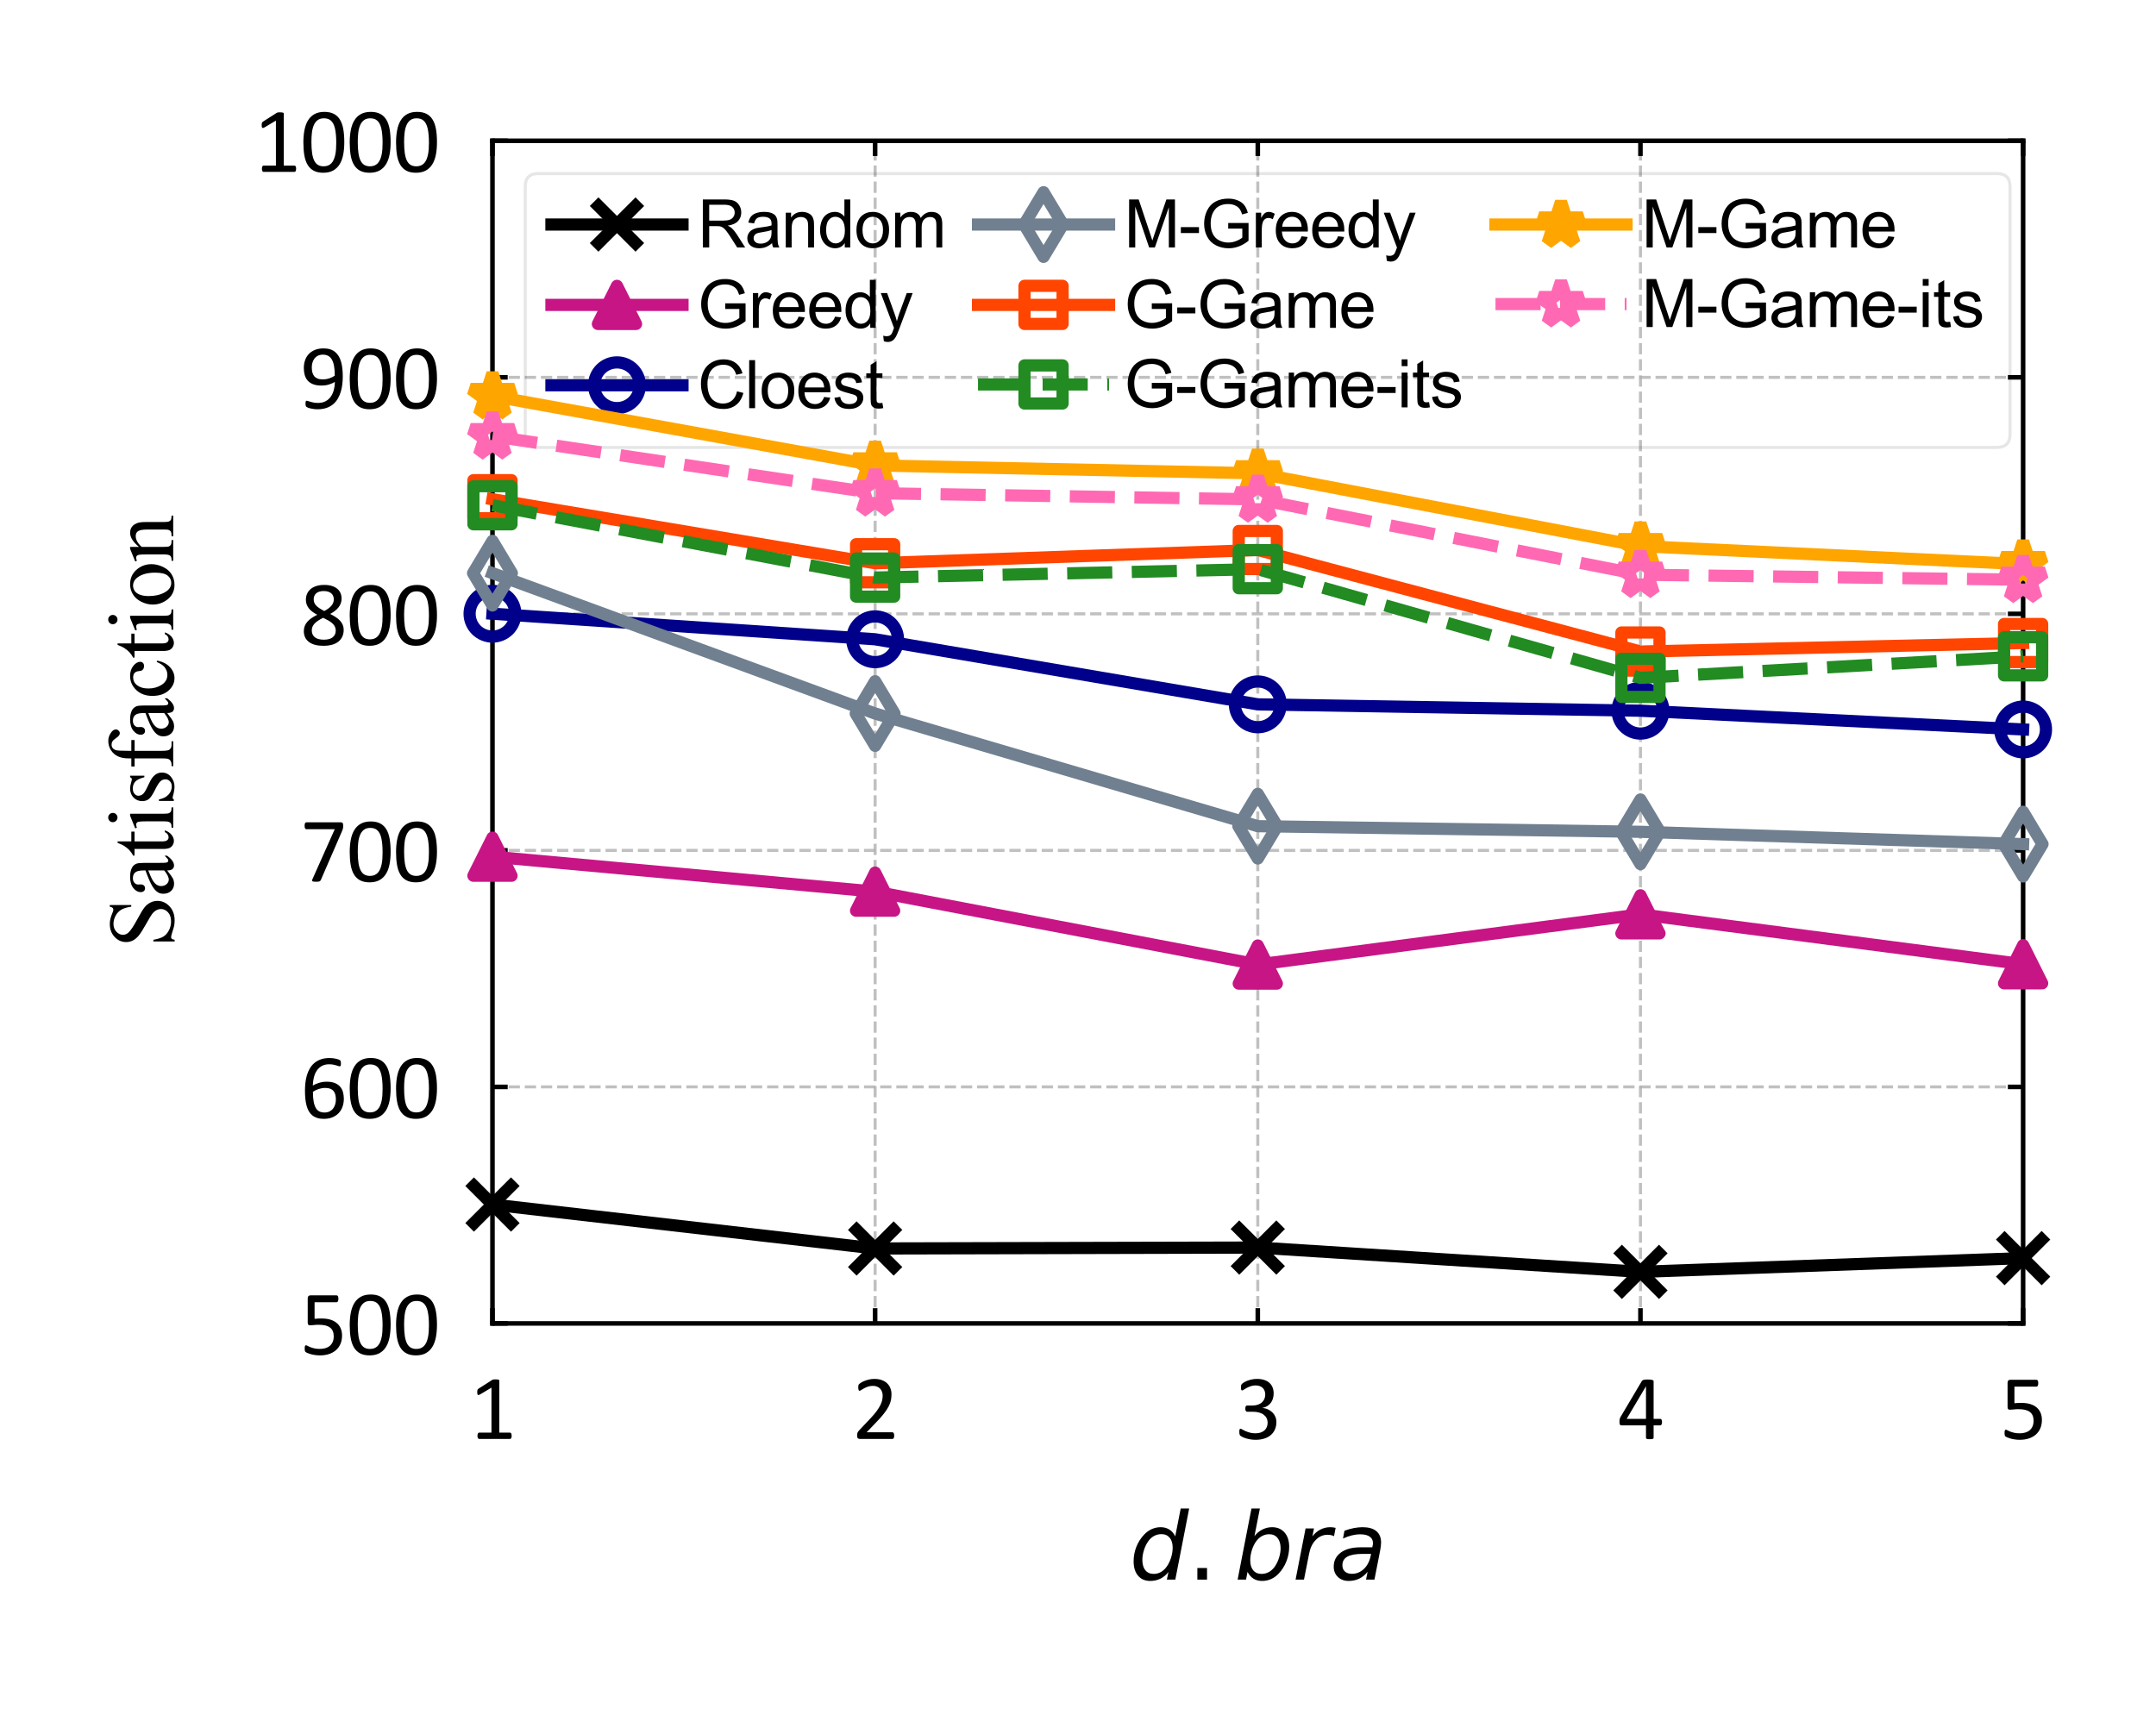 <?xml version="1.0" encoding="utf-8" standalone="no"?>
<!DOCTYPE svg PUBLIC "-//W3C//DTD SVG 1.1//EN"
  "http://www.w3.org/Graphics/SVG/1.1/DTD/svg11.dtd">
<svg xmlns:xlink="http://www.w3.org/1999/xlink" width="141.475pt" height="112.154pt" viewBox="0 0 141.475 112.154" xmlns="http://www.w3.org/2000/svg" version="1.1">
 <defs>
  <style type="text/css">*{stroke-linejoin: round; stroke-linecap: butt}</style>
 </defs>
 <g id="figure_1">
  <g id="patch_1">
   <path d="M 0 112.154 
L 141.475 112.154 
L 141.475 0 
L 0 0 
z
" style="fill: #ffffff"/>
  </g>
  <g id="axes_1">
   <g id="patch_2">
    <path d="M 32.315 86.856 
L 132.755 86.856 
L 132.755 9.24 
L 32.315 9.24 
z
" style="fill: #ffffff"/>
   </g>
   <g id="matplotlib.axis_1">
    <g id="xtick_1">
     <g id="line2d_1">
      <path d="M 32.315 86.856 
L 32.315 9.24 
" clip-path="url(#p56e1e5d324)" style="fill: none; stroke-dasharray: 0.74,0.32; stroke-dashoffset: 0; stroke: #b0b0b0; stroke-opacity: 0.8; stroke-width: 0.2"/>
     </g>
     <g id="line2d_2">
      <defs>
       <path id="m2027a199fb" d="M 0 0 
L 0 -1 
" style="stroke: #000000; stroke-width: 0.3"/>
      </defs>
      <g>
       <use xlink:href="#m2027a199fb" x="32.315" y="86.856" style="stroke: #000000; stroke-width: 0.3"/>
      </g>
     </g>
     <g id="line2d_3">
      <defs>
       <path id="m7427fb63ae" d="M 0 0 
L 0 1 
" style="stroke: #000000; stroke-width: 0.3"/>
      </defs>
      <g>
       <use xlink:href="#m7427fb63ae" x="32.315" y="9.24" style="stroke: #000000; stroke-width: 0.3"/>
      </g>
     </g>
     <g id="text_1">
      <!-- 1 -->
      <g transform="translate(30.794 94.437)scale(0.06 -0.06)">
       <defs>
        <path id="Calibri-31" d="M 2897 213 
Q 2897 153 2887 112 
Q 2878 72 2862 47 
Q 2847 22 2826 11 
Q 2806 0 2784 0 
L 672 0 
Q 650 0 631 11 
Q 613 22 595 47 
Q 578 72 568 112 
Q 559 153 559 213 
Q 559 269 568 309 
Q 578 350 592 376 
Q 606 403 626 417 
Q 647 431 672 431 
L 1516 431 
L 1516 3506 
L 734 3041 
Q 675 3009 639 3003 
Q 603 2997 581 3017 
Q 559 3038 551 3084 
Q 544 3131 544 3203 
Q 544 3256 548 3293 
Q 553 3331 562 3356 
Q 572 3381 589 3400 
Q 606 3419 634 3438 
L 1566 4034 
Q 1578 4044 1597 4050 
Q 1616 4056 1644 4062 
Q 1672 4069 1709 4070 
Q 1747 4072 1803 4072 
Q 1878 4072 1928 4065 
Q 1978 4059 2006 4048 
Q 2034 4038 2043 4020 
Q 2053 4003 2053 3984 
L 2053 431 
L 2784 431 
Q 2809 431 2831 417 
Q 2853 403 2867 376 
Q 2881 350 2889 309 
Q 2897 269 2897 213 
z
" transform="scale(0.016)"/>
       </defs>
       <use xlink:href="#Calibri-31"/>
      </g>
     </g>
    </g>
    <g id="xtick_2">
     <g id="line2d_4">
      <path d="M 57.425 86.856 
L 57.425 9.24 
" clip-path="url(#p56e1e5d324)" style="fill: none; stroke-dasharray: 0.74,0.32; stroke-dashoffset: 0; stroke: #b0b0b0; stroke-opacity: 0.8; stroke-width: 0.2"/>
     </g>
     <g id="line2d_5">
      <g>
       <use xlink:href="#m2027a199fb" x="57.425" y="86.856" style="stroke: #000000; stroke-width: 0.3"/>
      </g>
     </g>
     <g id="line2d_6">
      <g>
       <use xlink:href="#m7427fb63ae" x="57.425" y="9.24" style="stroke: #000000; stroke-width: 0.3"/>
      </g>
     </g>
     <g id="text_2">
      <!-- 2 -->
      <g transform="translate(55.904 94.437)scale(0.06 -0.06)">
       <defs>
        <path id="Calibri-32" d="M 2888 231 
Q 2888 175 2880 131 
Q 2872 88 2858 58 
Q 2844 28 2820 14 
Q 2797 0 2769 0 
L 534 0 
Q 491 0 458 11 
Q 425 22 401 47 
Q 378 72 367 119 
Q 356 166 356 234 
Q 356 297 361 344 
Q 366 391 381 427 
Q 397 463 420 498 
Q 444 534 481 575 
L 1266 1406 
Q 1538 1694 1702 1922 
Q 1866 2150 1955 2337 
Q 2044 2525 2072 2678 
Q 2100 2831 2100 2966 
Q 2100 3100 2056 3220 
Q 2013 3341 1930 3431 
Q 1847 3522 1722 3575 
Q 1597 3628 1434 3628 
Q 1244 3628 1092 3575 
Q 941 3522 827 3459 
Q 713 3397 636 3344 
Q 559 3291 522 3291 
Q 500 3291 483 3303 
Q 466 3316 455 3344 
Q 444 3372 437 3419 
Q 431 3466 431 3531 
Q 431 3578 434 3612 
Q 438 3647 445 3672 
Q 453 3697 465 3719 
Q 478 3741 515 3773 
Q 553 3806 645 3862 
Q 738 3919 877 3973 
Q 1016 4028 1183 4065 
Q 1350 4103 1534 4103 
Q 1828 4103 2048 4020 
Q 2269 3938 2414 3794 
Q 2559 3650 2631 3459 
Q 2703 3269 2703 3053 
Q 2703 2859 2668 2667 
Q 2634 2475 2523 2251 
Q 2413 2028 2203 1754 
Q 1994 1481 1647 1125 
L 1006 456 
L 2766 456 
Q 2791 456 2814 442 
Q 2838 428 2855 400 
Q 2872 372 2880 330 
Q 2888 288 2888 231 
z
" transform="scale(0.016)"/>
       </defs>
       <use xlink:href="#Calibri-32"/>
      </g>
     </g>
    </g>
    <g id="xtick_3">
     <g id="line2d_7">
      <path d="M 82.535 86.856 
L 82.535 9.24 
" clip-path="url(#p56e1e5d324)" style="fill: none; stroke-dasharray: 0.74,0.32; stroke-dashoffset: 0; stroke: #b0b0b0; stroke-opacity: 0.8; stroke-width: 0.2"/>
     </g>
     <g id="line2d_8">
      <g>
       <use xlink:href="#m2027a199fb" x="82.535" y="86.856" style="stroke: #000000; stroke-width: 0.3"/>
      </g>
     </g>
     <g id="line2d_9">
      <g>
       <use xlink:href="#m7427fb63ae" x="82.535" y="9.24" style="stroke: #000000; stroke-width: 0.3"/>
      </g>
     </g>
     <g id="text_3">
      <!-- 3 -->
      <g transform="translate(81.014 94.437)scale(0.06 -0.06)">
       <defs>
        <path id="Calibri-33" d="M 2856 1156 
Q 2856 878 2759 654 
Q 2663 431 2481 272 
Q 2300 113 2034 27 
Q 1769 -59 1434 -59 
Q 1231 -59 1054 -26 
Q 878 6 740 51 
Q 603 97 512 145 
Q 422 194 398 216 
Q 375 238 362 259 
Q 350 281 340 312 
Q 331 344 326 389 
Q 322 434 322 500 
Q 322 613 344 656 
Q 366 700 406 700 
Q 434 700 517 650 
Q 600 600 729 542 
Q 859 484 1032 434 
Q 1206 384 1419 384 
Q 1625 384 1781 437 
Q 1938 491 2044 587 
Q 2150 684 2203 817 
Q 2256 950 2256 1106 
Q 2256 1278 2189 1415 
Q 2122 1553 1992 1653 
Q 1863 1753 1673 1806 
Q 1484 1859 1244 1859 
L 859 1859 
Q 834 1859 811 1870 
Q 788 1881 770 1906 
Q 753 1931 742 1972 
Q 731 2013 731 2078 
Q 731 2138 740 2177 
Q 750 2216 767 2239 
Q 784 2263 806 2273 
Q 828 2284 856 2284 
L 1209 2284 
Q 1416 2284 1580 2337 
Q 1744 2391 1858 2491 
Q 1972 2591 2033 2730 
Q 2094 2869 2094 3041 
Q 2094 3166 2053 3280 
Q 2013 3394 1931 3478 
Q 1850 3563 1723 3611 
Q 1597 3659 1431 3659 
Q 1250 3659 1098 3604 
Q 947 3550 828 3487 
Q 709 3425 631 3370 
Q 553 3316 522 3316 
Q 500 3316 483 3323 
Q 466 3331 455 3354 
Q 444 3378 439 3420 
Q 434 3463 434 3531 
Q 434 3578 437 3614 
Q 441 3650 450 3676 
Q 459 3703 471 3725 
Q 484 3747 514 3776 
Q 544 3806 634 3862 
Q 725 3919 858 3973 
Q 991 4028 1164 4065 
Q 1338 4103 1538 4103 
Q 1819 4103 2031 4031 
Q 2244 3959 2386 3828 
Q 2528 3697 2598 3514 
Q 2669 3331 2669 3109 
Q 2669 2919 2619 2755 
Q 2569 2591 2472 2464 
Q 2375 2338 2234 2248 
Q 2094 2159 1909 2125 
L 1909 2119 
Q 2119 2097 2292 2014 
Q 2466 1931 2591 1806 
Q 2716 1681 2786 1514 
Q 2856 1347 2856 1156 
z
" transform="scale(0.016)"/>
       </defs>
       <use xlink:href="#Calibri-33"/>
      </g>
     </g>
    </g>
    <g id="xtick_4">
     <g id="line2d_10">
      <path d="M 107.645 86.856 
L 107.645 9.24 
" clip-path="url(#p56e1e5d324)" style="fill: none; stroke-dasharray: 0.74,0.32; stroke-dashoffset: 0; stroke: #b0b0b0; stroke-opacity: 0.8; stroke-width: 0.2"/>
     </g>
     <g id="line2d_11">
      <g>
       <use xlink:href="#m2027a199fb" x="107.645" y="86.856" style="stroke: #000000; stroke-width: 0.3"/>
      </g>
     </g>
     <g id="line2d_12">
      <g>
       <use xlink:href="#m7427fb63ae" x="107.645" y="9.24" style="stroke: #000000; stroke-width: 0.3"/>
      </g>
     </g>
     <g id="text_4">
      <!-- 4 -->
      <g transform="translate(106.124 94.437)scale(0.06 -0.06)">
       <defs>
        <path id="Calibri-34" d="M 3059 1150 
Q 3059 1047 3028 987 
Q 2997 928 2941 928 
L 2484 928 
L 2484 78 
Q 2484 53 2471 36 
Q 2459 19 2428 6 
Q 2397 -6 2347 -12 
Q 2297 -19 2219 -19 
Q 2144 -19 2094 -12 
Q 2044 -6 2014 6 
Q 1984 19 1973 36 
Q 1963 53 1963 78 
L 1963 928 
L 294 928 
Q 256 928 231 937 
Q 206 947 186 972 
Q 166 997 158 1044 
Q 150 1091 150 1166 
Q 150 1225 153 1272 
Q 156 1319 165 1358 
Q 175 1397 190 1433 
Q 206 1469 228 1509 
L 1684 3966 
Q 1700 3991 1729 4009 
Q 1759 4028 1806 4040 
Q 1853 4053 1922 4058 
Q 1991 4063 2084 4063 
Q 2188 4063 2264 4055 
Q 2341 4047 2387 4034 
Q 2434 4022 2459 4001 
Q 2484 3981 2484 3953 
L 2484 1372 
L 2941 1372 
Q 2994 1372 3026 1317 
Q 3059 1263 3059 1150 
z
M 1963 3591 
L 1956 3591 
L 641 1372 
L 1963 1372 
L 1963 3591 
z
" transform="scale(0.016)"/>
       </defs>
       <use xlink:href="#Calibri-34"/>
      </g>
     </g>
    </g>
    <g id="xtick_5">
     <g id="line2d_13">
      <path d="M 132.755 86.856 
L 132.755 9.24 
" clip-path="url(#p56e1e5d324)" style="fill: none; stroke-dasharray: 0.74,0.32; stroke-dashoffset: 0; stroke: #b0b0b0; stroke-opacity: 0.8; stroke-width: 0.2"/>
     </g>
     <g id="line2d_14">
      <g>
       <use xlink:href="#m2027a199fb" x="132.755" y="86.856" style="stroke: #000000; stroke-width: 0.3"/>
      </g>
     </g>
     <g id="line2d_15">
      <g>
       <use xlink:href="#m7427fb63ae" x="132.755" y="9.24" style="stroke: #000000; stroke-width: 0.3"/>
      </g>
     </g>
     <g id="text_5">
      <!-- 5 -->
      <g transform="translate(131.234 94.437)scale(0.06 -0.06)">
       <defs>
        <path id="Calibri-35" d="M 2869 1300 
Q 2869 975 2759 722 
Q 2650 469 2450 295 
Q 2250 122 1973 31 
Q 1697 -59 1359 -59 
Q 1172 -59 1003 -32 
Q 834 -6 703 33 
Q 572 72 487 109 
Q 403 147 379 169 
Q 356 191 347 209 
Q 338 228 330 254 
Q 322 281 319 322 
Q 316 363 316 419 
Q 316 472 320 514 
Q 325 556 337 582 
Q 350 609 367 621 
Q 384 634 406 634 
Q 438 634 503 595 
Q 569 556 680 511 
Q 791 466 955 425 
Q 1119 384 1344 384 
Q 1553 384 1728 434 
Q 1903 484 2029 590 
Q 2156 697 2228 858 
Q 2300 1019 2300 1250 
Q 2300 1444 2239 1592 
Q 2178 1741 2051 1839 
Q 1925 1938 1731 1986 
Q 1538 2034 1269 2034 
Q 1078 2034 940 2015 
Q 803 1997 684 1997 
Q 597 1997 559 2037 
Q 522 2078 522 2194 
L 522 3841 
Q 522 3944 570 3994 
Q 619 4044 709 4044 
L 2500 4044 
Q 2525 4044 2548 4030 
Q 2572 4016 2587 3987 
Q 2603 3959 2611 3915 
Q 2619 3872 2619 3813 
Q 2619 3700 2587 3637 
Q 2556 3575 2500 3575 
L 991 3575 
L 991 2441 
Q 1100 2456 1214 2459 
Q 1328 2463 1478 2463 
Q 1825 2463 2084 2380 
Q 2344 2297 2517 2145 
Q 2691 1994 2780 1778 
Q 2869 1563 2869 1300 
z
" transform="scale(0.016)"/>
       </defs>
       <use xlink:href="#Calibri-35"/>
      </g>
     </g>
    </g>
    <g id="text_6">
     <!-- $d.bra$ -->
     <g transform="translate(74.105 103.671)scale(0.06 -0.06)">
      <defs>
       <path id="DejaVuSans-Oblique-64" d="M 2675 525 
Q 2444 222 2128 65 
Q 1813 -91 1428 -91 
Q 903 -91 598 267 
Q 294 625 294 1247 
Q 294 1766 478 2236 
Q 663 2706 1013 3078 
Q 1244 3325 1534 3454 
Q 1825 3584 2144 3584 
Q 2481 3584 2739 3421 
Q 2997 3259 3138 2956 
L 3513 4863 
L 4091 4863 
L 3144 0 
L 2566 0 
L 2675 525 
z
M 891 1350 
Q 891 897 1095 644 
Q 1300 391 1663 391 
Q 1931 391 2161 520 
Q 2391 650 2566 903 
Q 2750 1166 2856 1509 
Q 2963 1853 2963 2188 
Q 2963 2622 2758 2865 
Q 2553 3109 2194 3109 
Q 1922 3109 1687 2981 
Q 1453 2853 1288 2613 
Q 1106 2353 998 2009 
Q 891 1666 891 1350 
z
" transform="scale(0.016)"/>
       <path id="DejaVuSans-2e" d="M 684 794 
L 1344 794 
L 1344 0 
L 684 0 
L 684 794 
z
" transform="scale(0.016)"/>
       <path id="DejaVuSans-Oblique-62" d="M 3169 2138 
Q 3169 2591 2961 2847 
Q 2753 3103 2388 3103 
Q 2122 3103 1889 2973 
Q 1656 2844 1484 2597 
Q 1303 2338 1198 1995 
Q 1094 1653 1094 1313 
Q 1094 881 1298 636 
Q 1503 391 1863 391 
Q 2134 391 2365 517 
Q 2597 644 2772 891 
Q 2950 1147 3059 1487 
Q 3169 1828 3169 2138 
z
M 1381 2969 
Q 1594 3256 1914 3420 
Q 2234 3584 2584 3584 
Q 3122 3584 3439 3221 
Q 3756 2859 3756 2241 
Q 3756 1734 3570 1259 
Q 3384 784 3041 416 
Q 2816 172 2522 40 
Q 2228 -91 1906 -91 
Q 1566 -91 1316 65 
Q 1066 222 909 531 
L 806 0 
L 231 0 
L 1178 4863 
L 1753 4863 
L 1381 2969 
z
" transform="scale(0.016)"/>
       <path id="DejaVuSans-Oblique-72" d="M 2853 2969 
Q 2766 3016 2653 3041 
Q 2541 3066 2413 3066 
Q 1953 3066 1609 2717 
Q 1266 2369 1153 1784 
L 800 0 
L 225 0 
L 909 3500 
L 1484 3500 
L 1375 2956 
Q 1603 3259 1920 3421 
Q 2238 3584 2597 3584 
Q 2691 3584 2781 3573 
Q 2872 3563 2963 3538 
L 2853 2969 
z
" transform="scale(0.016)"/>
       <path id="DejaVuSans-Oblique-61" d="M 3438 1997 
L 3047 0 
L 2472 0 
L 2578 531 
Q 2325 219 2001 64 
Q 1678 -91 1281 -91 
Q 834 -91 548 182 
Q 263 456 263 884 
Q 263 1497 752 1853 
Q 1241 2209 2100 2209 
L 2900 2209 
L 2931 2363 
Q 2938 2388 2941 2417 
Q 2944 2447 2944 2509 
Q 2944 2788 2717 2942 
Q 2491 3097 2081 3097 
Q 1800 3097 1504 3025 
Q 1209 2953 897 2809 
L 997 3341 
Q 1322 3463 1633 3523 
Q 1944 3584 2234 3584 
Q 2853 3584 3176 3315 
Q 3500 3047 3500 2534 
Q 3500 2431 3484 2292 
Q 3469 2153 3438 1997 
z
M 2816 1759 
L 2241 1759 
Q 1534 1759 1195 1570 
Q 856 1381 856 984 
Q 856 709 1029 553 
Q 1203 397 1509 397 
Q 1978 397 2328 733 
Q 2678 1069 2791 1631 
L 2816 1759 
z
" transform="scale(0.016)"/>
      </defs>
      <use xlink:href="#DejaVuSans-Oblique-64" transform="translate(0 0.016)"/>
      <use xlink:href="#DejaVuSans-2e" transform="translate(63.477 0.016)"/>
      <use xlink:href="#DejaVuSans-Oblique-62" transform="translate(114.746 0.016)"/>
      <use xlink:href="#DejaVuSans-Oblique-72" transform="translate(178.223 0.016)"/>
      <use xlink:href="#DejaVuSans-Oblique-61" transform="translate(219.336 0.016)"/>
     </g>
    </g>
   </g>
   <g id="matplotlib.axis_2">
    <g id="ytick_1">
     <g id="line2d_16">
      <path d="M 32.315 86.856 
L 132.755 86.856 
" clip-path="url(#p56e1e5d324)" style="fill: none; stroke-dasharray: 0.74,0.32; stroke-dashoffset: 0; stroke: #b0b0b0; stroke-opacity: 0.8; stroke-width: 0.2"/>
     </g>
     <g id="line2d_17">
      <defs>
       <path id="m1464870cb8" d="M 0 0 
L 1 0 
" style="stroke: #000000; stroke-width: 0.3"/>
      </defs>
      <g>
       <use xlink:href="#m1464870cb8" x="32.315" y="86.856" style="stroke: #000000; stroke-width: 0.3"/>
      </g>
     </g>
     <g id="line2d_18">
      <defs>
       <path id="m64c2698b7b" d="M 0 0 
L -1 0 
" style="stroke: #000000; stroke-width: 0.3"/>
      </defs>
      <g>
       <use xlink:href="#m64c2698b7b" x="132.755" y="86.856" style="stroke: #000000; stroke-width: 0.3"/>
      </g>
     </g>
     <g id="text_7">
      <!-- 500 -->
      <g transform="translate(19.691 88.897)scale(0.06 -0.06)">
       <defs>
        <path id="Calibri-30" d="M 3022 2031 
Q 3022 1566 2948 1181 
Q 2875 797 2704 520 
Q 2534 244 2259 92 
Q 1984 -59 1581 -59 
Q 1200 -59 939 77 
Q 678 213 518 477 
Q 359 741 292 1127 
Q 225 1513 225 2013 
Q 225 2475 300 2861 
Q 375 3247 544 3523 
Q 713 3800 988 3951 
Q 1263 4103 1663 4103 
Q 2047 4103 2308 3967 
Q 2569 3831 2728 3567 
Q 2888 3303 2955 2917 
Q 3022 2531 3022 2031 
z
M 2472 1994 
Q 2472 2297 2450 2537 
Q 2428 2778 2386 2962 
Q 2344 3147 2276 3280 
Q 2209 3413 2115 3498 
Q 2022 3584 1901 3623 
Q 1781 3663 1631 3663 
Q 1366 3663 1200 3538 
Q 1034 3413 939 3194 
Q 844 2975 809 2681 
Q 775 2388 775 2050 
Q 775 1597 822 1280 
Q 869 963 970 763 
Q 1072 563 1230 472 
Q 1388 381 1613 381 
Q 1788 381 1920 437 
Q 2053 494 2148 598 
Q 2244 703 2306 850 
Q 2369 997 2406 1175 
Q 2444 1353 2458 1561 
Q 2472 1769 2472 1994 
z
" transform="scale(0.016)"/>
       </defs>
       <use xlink:href="#Calibri-35"/>
       <use xlink:href="#Calibri-30" x="50.684"/>
       <use xlink:href="#Calibri-30" x="101.367"/>
      </g>
     </g>
    </g>
    <g id="ytick_2">
     <g id="line2d_19">
      <path d="M 32.315 71.333 
L 132.755 71.333 
" clip-path="url(#p56e1e5d324)" style="fill: none; stroke-dasharray: 0.74,0.32; stroke-dashoffset: 0; stroke: #b0b0b0; stroke-opacity: 0.8; stroke-width: 0.2"/>
     </g>
     <g id="line2d_20">
      <g>
       <use xlink:href="#m1464870cb8" x="32.315" y="71.333" style="stroke: #000000; stroke-width: 0.3"/>
      </g>
     </g>
     <g id="line2d_21">
      <g>
       <use xlink:href="#m64c2698b7b" x="132.755" y="71.333" style="stroke: #000000; stroke-width: 0.3"/>
      </g>
     </g>
     <g id="text_8">
      <!-- 600 -->
      <g transform="translate(19.691 73.374)scale(0.06 -0.06)">
       <defs>
        <path id="Calibri-36" d="M 2991 1309 
Q 2991 1044 2909 795 
Q 2828 547 2659 358 
Q 2491 169 2231 55 
Q 1972 -59 1619 -59 
Q 1366 -59 1172 3 
Q 978 66 834 181 
Q 691 297 595 465 
Q 500 634 442 850 
Q 384 1066 359 1322 
Q 334 1578 334 1872 
Q 334 2131 362 2397 
Q 391 2663 462 2909 
Q 534 3156 657 3373 
Q 781 3591 967 3752 
Q 1153 3913 1412 4006 
Q 1672 4100 2016 4100 
Q 2131 4100 2250 4086 
Q 2369 4072 2469 4048 
Q 2569 4025 2637 3997 
Q 2706 3969 2728 3951 
Q 2750 3934 2761 3914 
Q 2772 3894 2778 3870 
Q 2784 3847 2787 3817 
Q 2791 3788 2791 3744 
Q 2791 3688 2789 3647 
Q 2788 3606 2777 3581 
Q 2766 3556 2748 3543 
Q 2731 3531 2703 3531 
Q 2669 3531 2609 3553 
Q 2550 3575 2465 3601 
Q 2381 3628 2261 3650 
Q 2141 3672 1981 3672 
Q 1691 3672 1481 3553 
Q 1272 3434 1139 3234 
Q 1006 3034 942 2770 
Q 878 2506 869 2219 
Q 950 2266 1051 2312 
Q 1153 2359 1273 2396 
Q 1394 2434 1528 2457 
Q 1663 2481 1816 2481 
Q 2144 2481 2369 2392 
Q 2594 2303 2733 2145 
Q 2872 1988 2931 1773 
Q 2991 1559 2991 1309 
z
M 2447 1259 
Q 2447 1441 2411 1589 
Q 2375 1738 2290 1841 
Q 2206 1944 2065 2000 
Q 1925 2056 1719 2056 
Q 1603 2056 1487 2036 
Q 1372 2016 1264 1980 
Q 1156 1944 1057 1895 
Q 959 1847 878 1791 
Q 878 1388 929 1116 
Q 981 844 1079 680 
Q 1178 516 1325 445 
Q 1472 375 1669 375 
Q 1869 375 2016 450 
Q 2163 525 2259 651 
Q 2356 778 2401 936 
Q 2447 1094 2447 1259 
z
" transform="scale(0.016)"/>
       </defs>
       <use xlink:href="#Calibri-36"/>
       <use xlink:href="#Calibri-30" x="50.684"/>
       <use xlink:href="#Calibri-30" x="101.367"/>
      </g>
     </g>
    </g>
    <g id="ytick_3">
     <g id="line2d_22">
      <path d="M 32.315 55.81 
L 132.755 55.81 
" clip-path="url(#p56e1e5d324)" style="fill: none; stroke-dasharray: 0.74,0.32; stroke-dashoffset: 0; stroke: #b0b0b0; stroke-opacity: 0.8; stroke-width: 0.2"/>
     </g>
     <g id="line2d_23">
      <g>
       <use xlink:href="#m1464870cb8" x="32.315" y="55.81" style="stroke: #000000; stroke-width: 0.3"/>
      </g>
     </g>
     <g id="line2d_24">
      <g>
       <use xlink:href="#m64c2698b7b" x="132.755" y="55.81" style="stroke: #000000; stroke-width: 0.3"/>
      </g>
     </g>
     <g id="text_9">
      <!-- 700 -->
      <g transform="translate(19.691 57.851)scale(0.06 -0.06)">
       <defs>
        <path id="Calibri-37" d="M 2947 3813 
Q 2947 3756 2942 3711 
Q 2938 3666 2930 3623 
Q 2922 3581 2908 3542 
Q 2894 3503 2875 3459 
L 1419 103 
Q 1403 66 1379 42 
Q 1356 19 1320 5 
Q 1284 -9 1228 -14 
Q 1172 -19 1091 -19 
Q 984 -19 925 -9 
Q 866 0 839 20 
Q 813 41 816 70 
Q 819 100 838 141 
L 2369 3572 
L 428 3572 
Q 369 3572 339 3634 
Q 309 3697 309 3809 
Q 309 3869 317 3912 
Q 325 3956 340 3986 
Q 356 4016 378 4030 
Q 400 4044 428 4044 
L 2784 4044 
Q 2828 4044 2861 4034 
Q 2894 4025 2911 3997 
Q 2928 3969 2937 3925 
Q 2947 3881 2947 3813 
z
" transform="scale(0.016)"/>
       </defs>
       <use xlink:href="#Calibri-37"/>
       <use xlink:href="#Calibri-30" x="50.684"/>
       <use xlink:href="#Calibri-30" x="101.367"/>
      </g>
     </g>
    </g>
    <g id="ytick_4">
     <g id="line2d_25">
      <path d="M 32.315 40.287 
L 132.755 40.287 
" clip-path="url(#p56e1e5d324)" style="fill: none; stroke-dasharray: 0.74,0.32; stroke-dashoffset: 0; stroke: #b0b0b0; stroke-opacity: 0.8; stroke-width: 0.2"/>
     </g>
     <g id="line2d_26">
      <g>
       <use xlink:href="#m1464870cb8" x="32.315" y="40.287" style="stroke: #000000; stroke-width: 0.3"/>
      </g>
     </g>
     <g id="line2d_27">
      <g>
       <use xlink:href="#m64c2698b7b" x="132.755" y="40.287" style="stroke: #000000; stroke-width: 0.3"/>
      </g>
     </g>
     <g id="text_10">
      <!-- 800 -->
      <g transform="translate(19.691 42.327)scale(0.06 -0.06)">
       <defs>
        <path id="Calibri-38" d="M 2981 1038 
Q 2981 775 2887 570 
Q 2794 366 2617 225 
Q 2441 84 2181 12 
Q 1922 -59 1588 -59 
Q 1275 -59 1028 6 
Q 781 72 609 200 
Q 438 328 347 515 
Q 256 703 256 944 
Q 256 1134 318 1293 
Q 381 1453 498 1587 
Q 616 1722 787 1839 
Q 959 1956 1175 2063 
Q 988 2159 844 2267 
Q 700 2375 600 2501 
Q 500 2628 448 2772 
Q 397 2916 397 3084 
Q 397 3297 473 3483 
Q 550 3669 704 3806 
Q 859 3944 1098 4023 
Q 1338 4103 1656 4103 
Q 1963 4103 2186 4029 
Q 2409 3956 2554 3829 
Q 2700 3703 2769 3531 
Q 2838 3359 2838 3163 
Q 2838 3003 2786 2856 
Q 2734 2709 2634 2578 
Q 2534 2447 2389 2333 
Q 2244 2219 2056 2119 
Q 2278 2009 2451 1893 
Q 2625 1778 2742 1645 
Q 2859 1513 2920 1364 
Q 2981 1216 2981 1038 
z
M 2306 3113 
Q 2306 3244 2261 3350 
Q 2216 3456 2128 3531 
Q 2041 3606 1911 3645 
Q 1781 3684 1616 3684 
Q 1278 3684 1104 3531 
Q 931 3378 931 3113 
Q 931 2991 973 2886 
Q 1016 2781 1105 2687 
Q 1194 2594 1330 2505 
Q 1466 2416 1653 2319 
Q 1969 2481 2137 2678 
Q 2306 2875 2306 3113 
z
M 2438 981 
Q 2438 1125 2384 1242 
Q 2331 1359 2223 1461 
Q 2116 1563 1955 1658 
Q 1794 1753 1581 1856 
Q 1384 1759 1236 1662 
Q 1088 1566 992 1462 
Q 897 1359 848 1245 
Q 800 1131 800 994 
Q 800 691 1008 525 
Q 1216 359 1628 359 
Q 2028 359 2233 526 
Q 2438 694 2438 981 
z
" transform="scale(0.016)"/>
       </defs>
       <use xlink:href="#Calibri-38"/>
       <use xlink:href="#Calibri-30" x="50.684"/>
       <use xlink:href="#Calibri-30" x="101.367"/>
      </g>
     </g>
    </g>
    <g id="ytick_5">
     <g id="line2d_28">
      <path d="M 32.315 24.764 
L 132.755 24.764 
" clip-path="url(#p56e1e5d324)" style="fill: none; stroke-dasharray: 0.74,0.32; stroke-dashoffset: 0; stroke: #b0b0b0; stroke-opacity: 0.8; stroke-width: 0.2"/>
     </g>
     <g id="line2d_29">
      <g>
       <use xlink:href="#m1464870cb8" x="32.315" y="24.764" style="stroke: #000000; stroke-width: 0.3"/>
      </g>
     </g>
     <g id="line2d_30">
      <g>
       <use xlink:href="#m64c2698b7b" x="132.755" y="24.764" style="stroke: #000000; stroke-width: 0.3"/>
      </g>
     </g>
     <g id="text_11">
      <!-- 900 -->
      <g transform="translate(19.691 26.804)scale(0.06 -0.06)">
       <defs>
        <path id="Calibri-39" d="M 2919 2181 
Q 2919 1919 2887 1650 
Q 2856 1381 2781 1132 
Q 2706 884 2579 667 
Q 2453 450 2261 287 
Q 2069 125 1805 33 
Q 1541 -59 1191 -59 
Q 1056 -59 929 -42 
Q 803 -25 701 0 
Q 600 25 531 53 
Q 463 81 431 109 
Q 400 138 386 186 
Q 372 234 372 316 
Q 372 384 376 425 
Q 381 466 390 487 
Q 400 509 417 517 
Q 434 525 459 525 
Q 494 525 556 501 
Q 619 478 714 450 
Q 809 422 937 398 
Q 1066 375 1225 375 
Q 1528 375 1745 492 
Q 1963 609 2100 806 
Q 2238 1003 2306 1262 
Q 2375 1522 2381 1809 
Q 2216 1713 1984 1638 
Q 1753 1563 1453 1563 
Q 1116 1563 886 1655 
Q 656 1747 517 1906 
Q 378 2066 317 2284 
Q 256 2503 256 2763 
Q 256 3031 334 3273 
Q 413 3516 578 3700 
Q 744 3884 1000 3993 
Q 1256 4103 1613 4103 
Q 1866 4103 2061 4039 
Q 2256 3975 2400 3854 
Q 2544 3734 2644 3564 
Q 2744 3394 2805 3178 
Q 2866 2963 2892 2711 
Q 2919 2459 2919 2181 
z
M 2372 2241 
Q 2372 2641 2319 2914 
Q 2266 3188 2162 3356 
Q 2059 3525 1909 3600 
Q 1759 3675 1563 3675 
Q 1359 3675 1215 3601 
Q 1072 3528 980 3404 
Q 888 3281 844 3125 
Q 800 2969 800 2803 
Q 800 2619 839 2466 
Q 878 2313 965 2206 
Q 1053 2100 1193 2042 
Q 1334 1984 1541 1984 
Q 1775 1984 1994 2054 
Q 2213 2125 2372 2241 
z
" transform="scale(0.016)"/>
       </defs>
       <use xlink:href="#Calibri-39"/>
       <use xlink:href="#Calibri-30" x="50.684"/>
       <use xlink:href="#Calibri-30" x="101.367"/>
      </g>
     </g>
    </g>
    <g id="ytick_6">
     <g id="line2d_31">
      <path d="M 32.315 9.24 
L 132.755 9.24 
" clip-path="url(#p56e1e5d324)" style="fill: none; stroke-dasharray: 0.74,0.32; stroke-dashoffset: 0; stroke: #b0b0b0; stroke-opacity: 0.8; stroke-width: 0.2"/>
     </g>
     <g id="line2d_32">
      <g>
       <use xlink:href="#m1464870cb8" x="32.315" y="9.24" style="stroke: #000000; stroke-width: 0.3"/>
      </g>
     </g>
     <g id="line2d_33">
      <g>
       <use xlink:href="#m64c2698b7b" x="132.755" y="9.24" style="stroke: #000000; stroke-width: 0.3"/>
      </g>
     </g>
     <g id="text_12">
      <!-- 1000 -->
      <g transform="translate(16.65 11.281)scale(0.06 -0.06)">
       <use xlink:href="#Calibri-31"/>
       <use xlink:href="#Calibri-30" x="50.684"/>
       <use xlink:href="#Calibri-30" x="101.367"/>
       <use xlink:href="#Calibri-30" x="152.051"/>
      </g>
     </g>
    </g>
    <g id="text_13">
     <!-- Satisfaction -->
     <g transform="translate(11.366 62.212)rotate(-90)scale(0.06 -0.06)">
      <defs>
       <path id="TimesNewRomanPSMT-53" d="M 2934 4334 
L 2934 2869 
L 2819 2869 
Q 2763 3291 2617 3541 
Q 2472 3791 2203 3937 
Q 1934 4084 1647 4084 
Q 1322 4084 1109 3886 
Q 897 3688 897 3434 
Q 897 3241 1031 3081 
Q 1225 2847 1953 2456 
Q 2547 2138 2764 1967 
Q 2981 1797 3098 1565 
Q 3216 1334 3216 1081 
Q 3216 600 2842 251 
Q 2469 -97 1881 -97 
Q 1697 -97 1534 -69 
Q 1438 -53 1133 45 
Q 828 144 747 144 
Q 669 144 623 97 
Q 578 50 556 -97 
L 441 -97 
L 441 1356 
L 556 1356 
Q 638 900 775 673 
Q 913 447 1195 297 
Q 1478 147 1816 147 
Q 2206 147 2432 353 
Q 2659 559 2659 841 
Q 2659 997 2573 1156 
Q 2488 1316 2306 1453 
Q 2184 1547 1640 1851 
Q 1097 2156 867 2337 
Q 638 2519 519 2737 
Q 400 2956 400 3219 
Q 400 3675 750 4004 
Q 1100 4334 1641 4334 
Q 1978 4334 2356 4169 
Q 2531 4091 2603 4091 
Q 2684 4091 2736 4139 
Q 2788 4188 2819 4334 
L 2934 4334 
z
" transform="scale(0.016)"/>
       <path id="TimesNewRomanPSMT-61" d="M 1822 413 
Q 1381 72 1269 19 
Q 1100 -59 909 -59 
Q 613 -59 420 144 
Q 228 347 228 678 
Q 228 888 322 1041 
Q 450 1253 767 1440 
Q 1084 1628 1822 1897 
L 1822 2009 
Q 1822 2438 1686 2597 
Q 1550 2756 1291 2756 
Q 1094 2756 978 2650 
Q 859 2544 859 2406 
L 866 2225 
Q 866 2081 792 2003 
Q 719 1925 600 1925 
Q 484 1925 411 2006 
Q 338 2088 338 2228 
Q 338 2497 613 2722 
Q 888 2947 1384 2947 
Q 1766 2947 2009 2819 
Q 2194 2722 2281 2516 
Q 2338 2381 2338 1966 
L 2338 994 
Q 2338 584 2353 492 
Q 2369 400 2405 369 
Q 2441 338 2488 338 
Q 2538 338 2575 359 
Q 2641 400 2828 588 
L 2828 413 
Q 2478 -56 2159 -56 
Q 2006 -56 1915 50 
Q 1825 156 1822 413 
z
M 1822 616 
L 1822 1706 
Q 1350 1519 1213 1441 
Q 966 1303 859 1153 
Q 753 1003 753 825 
Q 753 600 887 451 
Q 1022 303 1197 303 
Q 1434 303 1822 616 
z
" transform="scale(0.016)"/>
       <path id="TimesNewRomanPSMT-74" d="M 1031 3803 
L 1031 2863 
L 1700 2863 
L 1700 2644 
L 1031 2644 
L 1031 788 
Q 1031 509 1111 412 
Q 1191 316 1316 316 
Q 1419 316 1516 380 
Q 1613 444 1666 569 
L 1788 569 
Q 1678 263 1478 108 
Q 1278 -47 1066 -47 
Q 922 -47 784 33 
Q 647 113 581 261 
Q 516 409 516 719 
L 516 2644 
L 63 2644 
L 63 2747 
Q 234 2816 414 2980 
Q 594 3144 734 3369 
Q 806 3488 934 3803 
L 1031 3803 
z
" transform="scale(0.016)"/>
       <path id="TimesNewRomanPSMT-69" d="M 928 4444 
Q 1059 4444 1151 4351 
Q 1244 4259 1244 4128 
Q 1244 3997 1151 3903 
Q 1059 3809 928 3809 
Q 797 3809 703 3903 
Q 609 3997 609 4128 
Q 609 4259 701 4351 
Q 794 4444 928 4444 
z
M 1188 2947 
L 1188 647 
Q 1188 378 1227 289 
Q 1266 200 1342 156 
Q 1419 113 1622 113 
L 1622 0 
L 231 0 
L 231 113 
Q 441 113 512 153 
Q 584 194 626 287 
Q 669 381 669 647 
L 669 1750 
Q 669 2216 641 2353 
Q 619 2453 572 2492 
Q 525 2531 444 2531 
Q 356 2531 231 2484 
L 188 2597 
L 1050 2947 
L 1188 2947 
z
" transform="scale(0.016)"/>
       <path id="TimesNewRomanPSMT-73" d="M 2050 2947 
L 2050 1972 
L 1947 1972 
Q 1828 2431 1642 2597 
Q 1456 2763 1169 2763 
Q 950 2763 815 2647 
Q 681 2531 681 2391 
Q 681 2216 781 2091 
Q 878 1963 1175 1819 
L 1631 1597 
Q 2266 1288 2266 781 
Q 2266 391 1970 151 
Q 1675 -88 1309 -88 
Q 1047 -88 709 6 
Q 606 38 541 38 
Q 469 38 428 -44 
L 325 -44 
L 325 978 
L 428 978 
Q 516 541 762 319 
Q 1009 97 1316 97 
Q 1531 97 1667 223 
Q 1803 350 1803 528 
Q 1803 744 1651 891 
Q 1500 1038 1047 1263 
Q 594 1488 453 1669 
Q 313 1847 313 2119 
Q 313 2472 555 2709 
Q 797 2947 1181 2947 
Q 1350 2947 1591 2875 
Q 1750 2828 1803 2828 
Q 1853 2828 1881 2850 
Q 1909 2872 1947 2947 
L 2050 2947 
z
" transform="scale(0.016)"/>
       <path id="TimesNewRomanPSMT-66" d="M 1319 2638 
L 1319 756 
Q 1319 356 1406 250 
Q 1522 113 1716 113 
L 1975 113 
L 1975 0 
L 266 0 
L 266 113 
L 394 113 
Q 519 113 622 175 
Q 725 238 764 344 
Q 803 450 803 756 
L 803 2638 
L 247 2638 
L 247 2863 
L 803 2863 
L 803 3050 
Q 803 3478 940 3775 
Q 1078 4072 1361 4255 
Q 1644 4438 1997 4438 
Q 2325 4438 2600 4225 
Q 2781 4084 2781 3909 
Q 2781 3816 2700 3733 
Q 2619 3650 2525 3650 
Q 2453 3650 2373 3701 
Q 2294 3753 2178 3923 
Q 2063 4094 1966 4153 
Q 1869 4213 1750 4213 
Q 1606 4213 1506 4136 
Q 1406 4059 1362 3898 
Q 1319 3738 1319 3069 
L 1319 2863 
L 2056 2863 
L 2056 2638 
L 1319 2638 
z
" transform="scale(0.016)"/>
       <path id="TimesNewRomanPSMT-63" d="M 2631 1088 
Q 2516 522 2178 217 
Q 1841 -88 1431 -88 
Q 944 -88 581 321 
Q 219 731 219 1428 
Q 219 2103 620 2525 
Q 1022 2947 1584 2947 
Q 2006 2947 2278 2723 
Q 2550 2500 2550 2259 
Q 2550 2141 2473 2067 
Q 2397 1994 2259 1994 
Q 2075 1994 1981 2113 
Q 1928 2178 1911 2362 
Q 1894 2547 1784 2644 
Q 1675 2738 1481 2738 
Q 1169 2738 978 2506 
Q 725 2200 725 1697 
Q 725 1184 976 792 
Q 1228 400 1656 400 
Q 1963 400 2206 609 
Q 2378 753 2541 1131 
L 2631 1088 
z
" transform="scale(0.016)"/>
       <path id="TimesNewRomanPSMT-6f" d="M 1600 2947 
Q 2250 2947 2644 2453 
Q 2978 2031 2978 1484 
Q 2978 1100 2793 706 
Q 2609 313 2286 112 
Q 1963 -88 1566 -88 
Q 919 -88 538 428 
Q 216 863 216 1403 
Q 216 1797 411 2186 
Q 606 2575 925 2761 
Q 1244 2947 1600 2947 
z
M 1503 2744 
Q 1338 2744 1170 2645 
Q 1003 2547 900 2300 
Q 797 2053 797 1666 
Q 797 1041 1045 587 
Q 1294 134 1700 134 
Q 2003 134 2200 384 
Q 2397 634 2397 1244 
Q 2397 2006 2069 2444 
Q 1847 2744 1503 2744 
z
" transform="scale(0.016)"/>
       <path id="TimesNewRomanPSMT-6e" d="M 1034 2341 
Q 1538 2947 1994 2947 
Q 2228 2947 2397 2830 
Q 2566 2713 2666 2444 
Q 2734 2256 2734 1869 
L 2734 647 
Q 2734 375 2778 278 
Q 2813 200 2889 156 
Q 2966 113 3172 113 
L 3172 0 
L 1756 0 
L 1756 113 
L 1816 113 
Q 2016 113 2095 173 
Q 2175 234 2206 353 
Q 2219 400 2219 647 
L 2219 1819 
Q 2219 2209 2117 2386 
Q 2016 2563 1775 2563 
Q 1403 2563 1034 2156 
L 1034 647 
Q 1034 356 1069 288 
Q 1113 197 1189 155 
Q 1266 113 1500 113 
L 1500 0 
L 84 0 
L 84 113 
L 147 113 
Q 366 113 442 223 
Q 519 334 519 647 
L 519 1709 
Q 519 2225 495 2337 
Q 472 2450 423 2490 
Q 375 2531 294 2531 
Q 206 2531 84 2484 
L 38 2597 
L 900 2947 
L 1034 2947 
L 1034 2341 
z
" transform="scale(0.016)"/>
      </defs>
      <use xlink:href="#TimesNewRomanPSMT-53"/>
      <use xlink:href="#TimesNewRomanPSMT-61" x="55.615"/>
      <use xlink:href="#TimesNewRomanPSMT-74" x="100"/>
      <use xlink:href="#TimesNewRomanPSMT-69" x="127.783"/>
      <use xlink:href="#TimesNewRomanPSMT-73" x="155.566"/>
      <use xlink:href="#TimesNewRomanPSMT-66" x="194.482"/>
      <use xlink:href="#TimesNewRomanPSMT-61" x="227.783"/>
      <use xlink:href="#TimesNewRomanPSMT-63" x="272.168"/>
      <use xlink:href="#TimesNewRomanPSMT-74" x="316.553"/>
      <use xlink:href="#TimesNewRomanPSMT-69" x="344.336"/>
      <use xlink:href="#TimesNewRomanPSMT-6f" x="372.119"/>
      <use xlink:href="#TimesNewRomanPSMT-6e" x="422.119"/>
     </g>
    </g>
   </g>
   <g id="patch_3">
    <path d="M 32.315 86.856 
L 32.315 9.24 
" style="fill: none; stroke: #000000; stroke-width: 0.3; stroke-linejoin: miter; stroke-linecap: square"/>
   </g>
   <g id="patch_4">
    <path d="M 132.755 86.856 
L 132.755 9.24 
" style="fill: none; stroke: #000000; stroke-width: 0.3; stroke-linejoin: miter; stroke-linecap: square"/>
   </g>
   <g id="patch_5">
    <path d="M 32.315 86.856 
L 132.755 86.856 
" style="fill: none; stroke: #000000; stroke-width: 0.3; stroke-linejoin: miter; stroke-linecap: square"/>
   </g>
   <g id="patch_6">
    <path d="M 32.315 9.24 
L 132.755 9.24 
" style="fill: none; stroke: #000000; stroke-width: 0.3; stroke-linejoin: miter; stroke-linecap: square"/>
   </g>
   <g id="legend_1">
    <g id="patch_7">
     <path d="M 35.325 29.363 
L 131.035 29.363 
Q 131.895 29.363 131.895 28.503 
L 131.895 12.25 
Q 131.895 11.39 131.035 11.39 
L 35.325 11.39 
Q 34.465 11.39 34.465 12.25 
L 34.465 28.503 
Q 34.465 29.363 35.325 29.363 
L 35.325 29.363 
z
" style="fill: none; opacity: 0.1; stroke: #000000; stroke-width: 0.2; stroke-linejoin: miter"/>
    </g>
    <g id="line2d_34">
     <path d="M 36.185 14.736 
L 40.485 14.736 
L 44.785 14.736 
" style="fill: none; stroke: #000000; stroke-width: 0.8; stroke-linecap: square"/>
     <defs>
      <path id="m9c78cf5c53" d="M -1.5 1.5 
L 1.5 -1.5 
M -1.5 -1.5 
L 1.5 1.5 
" style="stroke: #000000; stroke-width: 0.8"/>
     </defs>
     <g>
      <use xlink:href="#m9c78cf5c53" x="40.485" y="14.736" style="fill-opacity: 0; stroke: #000000; stroke-width: 0.8"/>
     </g>
    </g>
    <g id="text_14">
     <!-- Random -->
     <g transform="translate(45.774 16.241)scale(0.043 -0.043)">
      <defs>
       <path id="ArialMT-52" d="M 503 0 
L 503 4581 
L 2534 4581 
Q 3147 4581 3465 4457 
Q 3784 4334 3975 4021 
Q 4166 3709 4166 3331 
Q 4166 2844 3850 2509 
Q 3534 2175 2875 2084 
Q 3116 1969 3241 1856 
Q 3506 1613 3744 1247 
L 4541 0 
L 3778 0 
L 3172 953 
Q 2906 1366 2734 1584 
Q 2563 1803 2427 1890 
Q 2291 1978 2150 2013 
Q 2047 2034 1813 2034 
L 1109 2034 
L 1109 0 
L 503 0 
z
M 1109 2559 
L 2413 2559 
Q 2828 2559 3062 2645 
Q 3297 2731 3419 2920 
Q 3541 3109 3541 3331 
Q 3541 3656 3305 3865 
Q 3069 4075 2559 4075 
L 1109 4075 
L 1109 2559 
z
" transform="scale(0.016)"/>
       <path id="ArialMT-61" d="M 2588 409 
Q 2275 144 1986 34 
Q 1697 -75 1366 -75 
Q 819 -75 525 192 
Q 231 459 231 875 
Q 231 1119 342 1320 
Q 453 1522 633 1644 
Q 813 1766 1038 1828 
Q 1203 1872 1538 1913 
Q 2219 1994 2541 2106 
Q 2544 2222 2544 2253 
Q 2544 2597 2384 2738 
Q 2169 2928 1744 2928 
Q 1347 2928 1158 2789 
Q 969 2650 878 2297 
L 328 2372 
Q 403 2725 575 2942 
Q 747 3159 1072 3276 
Q 1397 3394 1825 3394 
Q 2250 3394 2515 3294 
Q 2781 3194 2906 3042 
Q 3031 2891 3081 2659 
Q 3109 2516 3109 2141 
L 3109 1391 
Q 3109 606 3145 398 
Q 3181 191 3288 0 
L 2700 0 
Q 2613 175 2588 409 
z
M 2541 1666 
Q 2234 1541 1622 1453 
Q 1275 1403 1131 1340 
Q 988 1278 909 1158 
Q 831 1038 831 891 
Q 831 666 1001 516 
Q 1172 366 1500 366 
Q 1825 366 2078 508 
Q 2331 650 2450 897 
Q 2541 1088 2541 1459 
L 2541 1666 
z
" transform="scale(0.016)"/>
       <path id="ArialMT-6e" d="M 422 0 
L 422 3319 
L 928 3319 
L 928 2847 
Q 1294 3394 1984 3394 
Q 2284 3394 2536 3286 
Q 2788 3178 2913 3003 
Q 3038 2828 3088 2588 
Q 3119 2431 3119 2041 
L 3119 0 
L 2556 0 
L 2556 2019 
Q 2556 2363 2490 2533 
Q 2425 2703 2258 2804 
Q 2091 2906 1866 2906 
Q 1506 2906 1245 2678 
Q 984 2450 984 1813 
L 984 0 
L 422 0 
z
" transform="scale(0.016)"/>
       <path id="ArialMT-64" d="M 2575 0 
L 2575 419 
Q 2259 -75 1647 -75 
Q 1250 -75 917 144 
Q 584 363 401 755 
Q 219 1147 219 1656 
Q 219 2153 384 2558 
Q 550 2963 881 3178 
Q 1213 3394 1622 3394 
Q 1922 3394 2156 3267 
Q 2391 3141 2538 2938 
L 2538 4581 
L 3097 4581 
L 3097 0 
L 2575 0 
z
M 797 1656 
Q 797 1019 1065 703 
Q 1334 388 1700 388 
Q 2069 388 2326 689 
Q 2584 991 2584 1609 
Q 2584 2291 2321 2609 
Q 2059 2928 1675 2928 
Q 1300 2928 1048 2622 
Q 797 2316 797 1656 
z
" transform="scale(0.016)"/>
       <path id="ArialMT-6f" d="M 213 1659 
Q 213 2581 725 3025 
Q 1153 3394 1769 3394 
Q 2453 3394 2887 2945 
Q 3322 2497 3322 1706 
Q 3322 1066 3130 698 
Q 2938 331 2570 128 
Q 2203 -75 1769 -75 
Q 1072 -75 642 372 
Q 213 819 213 1659 
z
M 791 1659 
Q 791 1022 1069 705 
Q 1347 388 1769 388 
Q 2188 388 2466 706 
Q 2744 1025 2744 1678 
Q 2744 2294 2464 2611 
Q 2184 2928 1769 2928 
Q 1347 2928 1069 2612 
Q 791 2297 791 1659 
z
" transform="scale(0.016)"/>
       <path id="ArialMT-6d" d="M 422 0 
L 422 3319 
L 925 3319 
L 925 2853 
Q 1081 3097 1340 3245 
Q 1600 3394 1931 3394 
Q 2300 3394 2536 3241 
Q 2772 3088 2869 2813 
Q 3263 3394 3894 3394 
Q 4388 3394 4653 3120 
Q 4919 2847 4919 2278 
L 4919 0 
L 4359 0 
L 4359 2091 
Q 4359 2428 4304 2576 
Q 4250 2725 4106 2815 
Q 3963 2906 3769 2906 
Q 3419 2906 3187 2673 
Q 2956 2441 2956 1928 
L 2956 0 
L 2394 0 
L 2394 2156 
Q 2394 2531 2256 2718 
Q 2119 2906 1806 2906 
Q 1569 2906 1367 2781 
Q 1166 2656 1075 2415 
Q 984 2175 984 1722 
L 984 0 
L 422 0 
z
" transform="scale(0.016)"/>
      </defs>
      <use xlink:href="#ArialMT-52"/>
      <use xlink:href="#ArialMT-61" x="72.217"/>
      <use xlink:href="#ArialMT-6e" x="127.832"/>
      <use xlink:href="#ArialMT-64" x="183.447"/>
      <use xlink:href="#ArialMT-6f" x="239.062"/>
      <use xlink:href="#ArialMT-6d" x="294.678"/>
     </g>
    </g>
    <g id="line2d_35">
     <path d="M 36.185 20.011 
L 40.485 20.011 
L 44.785 20.011 
" style="fill: none; stroke: #c71585; stroke-width: 0.8; stroke-linecap: square"/>
     <defs>
      <path id="m094b7f747f" d="M 0 -1.25 
L -1.25 1.25 
L 1.25 1.25 
z
" style="stroke: #c71585; stroke-width: 0.8; stroke-linejoin: miter"/>
     </defs>
     <g>
      <use xlink:href="#m094b7f747f" x="40.485" y="20.011" style="fill: #c71585; stroke: #c71585; stroke-width: 0.8; stroke-linejoin: miter"/>
     </g>
    </g>
    <g id="text_15">
     <!-- Greedy -->
     <g transform="translate(45.774 21.516)scale(0.043 -0.043)">
      <defs>
       <path id="ArialMT-47" d="M 2638 1797 
L 2638 2334 
L 4578 2338 
L 4578 638 
Q 4131 281 3656 101 
Q 3181 -78 2681 -78 
Q 2006 -78 1454 211 
Q 903 500 622 1047 
Q 341 1594 341 2269 
Q 341 2938 620 3517 
Q 900 4097 1425 4378 
Q 1950 4659 2634 4659 
Q 3131 4659 3532 4498 
Q 3934 4338 4162 4050 
Q 4391 3763 4509 3300 
L 3963 3150 
Q 3859 3500 3706 3700 
Q 3553 3900 3268 4020 
Q 2984 4141 2638 4141 
Q 2222 4141 1919 4014 
Q 1616 3888 1430 3681 
Q 1244 3475 1141 3228 
Q 966 2803 966 2306 
Q 966 1694 1177 1281 
Q 1388 869 1791 669 
Q 2194 469 2647 469 
Q 3041 469 3416 620 
Q 3791 772 3984 944 
L 3984 1797 
L 2638 1797 
z
" transform="scale(0.016)"/>
       <path id="ArialMT-72" d="M 416 0 
L 416 3319 
L 922 3319 
L 922 2816 
Q 1116 3169 1280 3281 
Q 1444 3394 1641 3394 
Q 1925 3394 2219 3213 
L 2025 2691 
Q 1819 2813 1613 2813 
Q 1428 2813 1281 2702 
Q 1134 2591 1072 2394 
Q 978 2094 978 1738 
L 978 0 
L 416 0 
z
" transform="scale(0.016)"/>
       <path id="ArialMT-65" d="M 2694 1069 
L 3275 997 
Q 3138 488 2766 206 
Q 2394 -75 1816 -75 
Q 1088 -75 661 373 
Q 234 822 234 1631 
Q 234 2469 665 2931 
Q 1097 3394 1784 3394 
Q 2450 3394 2872 2941 
Q 3294 2488 3294 1666 
Q 3294 1616 3291 1516 
L 816 1516 
Q 847 969 1125 678 
Q 1403 388 1819 388 
Q 2128 388 2347 550 
Q 2566 713 2694 1069 
z
M 847 1978 
L 2700 1978 
Q 2663 2397 2488 2606 
Q 2219 2931 1791 2931 
Q 1403 2931 1139 2672 
Q 875 2413 847 1978 
z
" transform="scale(0.016)"/>
       <path id="ArialMT-79" d="M 397 -1278 
L 334 -750 
Q 519 -800 656 -800 
Q 844 -800 956 -737 
Q 1069 -675 1141 -563 
Q 1194 -478 1313 -144 
Q 1328 -97 1363 -6 
L 103 3319 
L 709 3319 
L 1400 1397 
Q 1534 1031 1641 628 
Q 1738 1016 1872 1384 
L 2581 3319 
L 3144 3319 
L 1881 -56 
Q 1678 -603 1566 -809 
Q 1416 -1088 1222 -1217 
Q 1028 -1347 759 -1347 
Q 597 -1347 397 -1278 
z
" transform="scale(0.016)"/>
      </defs>
      <use xlink:href="#ArialMT-47"/>
      <use xlink:href="#ArialMT-72" x="77.783"/>
      <use xlink:href="#ArialMT-65" x="111.084"/>
      <use xlink:href="#ArialMT-65" x="166.699"/>
      <use xlink:href="#ArialMT-64" x="222.314"/>
      <use xlink:href="#ArialMT-79" x="277.93"/>
     </g>
    </g>
    <g id="line2d_36">
     <path d="M 36.185 25.284 
L 40.485 25.284 
L 44.785 25.284 
" style="fill: none; stroke: #00008b; stroke-width: 0.8; stroke-linecap: square"/>
     <defs>
      <path id="mf028f9524f" d="M 0 1.5 
C 0.398 1.5 0.779 1.342 1.061 1.061 
C 1.342 0.779 1.5 0.398 1.5 0 
C 1.5 -0.398 1.342 -0.779 1.061 -1.061 
C 0.779 -1.342 0.398 -1.5 0 -1.5 
C -0.398 -1.5 -0.779 -1.342 -1.061 -1.061 
C -1.342 -0.779 -1.5 -0.398 -1.5 0 
C -1.5 0.398 -1.342 0.779 -1.061 1.061 
C -0.779 1.342 -0.398 1.5 0 1.5 
z
" style="stroke: #00008b; stroke-width: 0.8"/>
     </defs>
     <g>
      <use xlink:href="#mf028f9524f" x="40.485" y="25.284" style="fill-opacity: 0; stroke: #00008b; stroke-width: 0.8"/>
     </g>
    </g>
    <g id="text_16">
     <!-- Cloest -->
     <g transform="translate(45.774 26.788)scale(0.043 -0.043)">
      <defs>
       <path id="ArialMT-43" d="M 3763 1606 
L 4369 1453 
Q 4178 706 3683 314 
Q 3188 -78 2472 -78 
Q 1731 -78 1267 223 
Q 803 525 561 1097 
Q 319 1669 319 2325 
Q 319 3041 592 3573 
Q 866 4106 1370 4382 
Q 1875 4659 2481 4659 
Q 3169 4659 3637 4309 
Q 4106 3959 4291 3325 
L 3694 3184 
Q 3534 3684 3231 3912 
Q 2928 4141 2469 4141 
Q 1941 4141 1586 3887 
Q 1231 3634 1087 3207 
Q 944 2781 944 2328 
Q 944 1744 1114 1308 
Q 1284 872 1643 656 
Q 2003 441 2422 441 
Q 2931 441 3284 734 
Q 3638 1028 3763 1606 
z
" transform="scale(0.016)"/>
       <path id="ArialMT-6c" d="M 409 0 
L 409 4581 
L 972 4581 
L 972 0 
L 409 0 
z
" transform="scale(0.016)"/>
       <path id="ArialMT-73" d="M 197 991 
L 753 1078 
Q 800 744 1014 566 
Q 1228 388 1613 388 
Q 2000 388 2187 545 
Q 2375 703 2375 916 
Q 2375 1106 2209 1216 
Q 2094 1291 1634 1406 
Q 1016 1563 777 1677 
Q 538 1791 414 1992 
Q 291 2194 291 2438 
Q 291 2659 392 2848 
Q 494 3038 669 3163 
Q 800 3259 1026 3326 
Q 1253 3394 1513 3394 
Q 1903 3394 2198 3281 
Q 2494 3169 2634 2976 
Q 2775 2784 2828 2463 
L 2278 2388 
Q 2241 2644 2061 2787 
Q 1881 2931 1553 2931 
Q 1166 2931 1000 2803 
Q 834 2675 834 2503 
Q 834 2394 903 2306 
Q 972 2216 1119 2156 
Q 1203 2125 1616 2013 
Q 2213 1853 2448 1751 
Q 2684 1650 2818 1456 
Q 2953 1263 2953 975 
Q 2953 694 2789 445 
Q 2625 197 2315 61 
Q 2006 -75 1616 -75 
Q 969 -75 630 194 
Q 291 463 197 991 
z
" transform="scale(0.016)"/>
       <path id="ArialMT-74" d="M 1650 503 
L 1731 6 
Q 1494 -44 1306 -44 
Q 1000 -44 831 53 
Q 663 150 594 308 
Q 525 466 525 972 
L 525 2881 
L 113 2881 
L 113 3319 
L 525 3319 
L 525 4141 
L 1084 4478 
L 1084 3319 
L 1650 3319 
L 1650 2881 
L 1084 2881 
L 1084 941 
Q 1084 700 1114 631 
Q 1144 563 1211 522 
Q 1278 481 1403 481 
Q 1497 481 1650 503 
z
" transform="scale(0.016)"/>
      </defs>
      <use xlink:href="#ArialMT-43"/>
      <use xlink:href="#ArialMT-6c" x="72.217"/>
      <use xlink:href="#ArialMT-6f" x="94.434"/>
      <use xlink:href="#ArialMT-65" x="150.049"/>
      <use xlink:href="#ArialMT-73" x="205.664"/>
      <use xlink:href="#ArialMT-74" x="255.664"/>
     </g>
    </g>
    <g id="line2d_37">
     <path d="M 64.176 14.736 
L 68.476 14.736 
L 72.776 14.736 
" style="fill: none; stroke: #708090; stroke-width: 0.8; stroke-linecap: square"/>
     <defs>
      <path id="m51347527d1" d="M 0 2.121 
L 1.273 0 
L 0 -2.121 
L -1.273 0 
z
" style="stroke: #708090; stroke-width: 0.8; stroke-linejoin: miter"/>
     </defs>
     <g>
      <use xlink:href="#m51347527d1" x="68.476" y="14.736" style="fill-opacity: 0; stroke: #708090; stroke-width: 0.8; stroke-linejoin: miter"/>
     </g>
    </g>
    <g id="text_17">
     <!-- M-Greedy -->
     <g transform="translate(73.765 16.241)scale(0.043 -0.043)">
      <defs>
       <path id="ArialMT-4d" d="M 475 0 
L 475 4581 
L 1388 4581 
L 2472 1338 
Q 2622 884 2691 659 
Q 2769 909 2934 1394 
L 4031 4581 
L 4847 4581 
L 4847 0 
L 4263 0 
L 4263 3834 
L 2931 0 
L 2384 0 
L 1059 3900 
L 1059 0 
L 475 0 
z
" transform="scale(0.016)"/>
       <path id="ArialMT-2d" d="M 203 1375 
L 203 1941 
L 1931 1941 
L 1931 1375 
L 203 1375 
z
" transform="scale(0.016)"/>
      </defs>
      <use xlink:href="#ArialMT-4d"/>
      <use xlink:href="#ArialMT-2d" x="83.301"/>
      <use xlink:href="#ArialMT-47" x="116.602"/>
      <use xlink:href="#ArialMT-72" x="194.385"/>
      <use xlink:href="#ArialMT-65" x="227.686"/>
      <use xlink:href="#ArialMT-65" x="283.301"/>
      <use xlink:href="#ArialMT-64" x="338.916"/>
      <use xlink:href="#ArialMT-79" x="394.531"/>
     </g>
    </g>
    <g id="line2d_38">
     <path d="M 64.176 20.009 
L 68.476 20.009 
L 72.776 20.009 
" style="fill: none; stroke: #ff4500; stroke-width: 0.8; stroke-linecap: square"/>
     <defs>
      <path id="m32fc93305d" d="M -1.25 1.25 
L 1.25 1.25 
L 1.25 -1.25 
L -1.25 -1.25 
z
" style="stroke: #ff4500; stroke-width: 0.8; stroke-linejoin: miter"/>
     </defs>
     <g>
      <use xlink:href="#m32fc93305d" x="68.476" y="20.009" style="fill-opacity: 0; stroke: #ff4500; stroke-width: 0.8; stroke-linejoin: miter"/>
     </g>
    </g>
    <g id="text_18">
     <!-- G-Game -->
     <g transform="translate(73.765 21.514)scale(0.043 -0.043)">
      <use xlink:href="#ArialMT-47"/>
      <use xlink:href="#ArialMT-2d" x="77.783"/>
      <use xlink:href="#ArialMT-47" x="111.084"/>
      <use xlink:href="#ArialMT-61" x="188.867"/>
      <use xlink:href="#ArialMT-6d" x="244.482"/>
      <use xlink:href="#ArialMT-65" x="327.783"/>
     </g>
    </g>
    <g id="line2d_39">
     <path d="M 64.176 25.231 
L 68.476 25.231 
L 72.776 25.231 
" style="fill: none; stroke-dasharray: 2.96,1.28; stroke-dashoffset: 0; stroke: #228b22; stroke-width: 0.8"/>
     <defs>
      <path id="mcb659a6630" d="M -1.25 1.25 
L 1.25 1.25 
L 1.25 -1.25 
L -1.25 -1.25 
z
" style="stroke: #228b22; stroke-width: 0.8; stroke-linejoin: miter"/>
     </defs>
     <g>
      <use xlink:href="#mcb659a6630" x="68.476" y="25.231" style="fill-opacity: 0; stroke: #228b22; stroke-width: 0.8; stroke-linejoin: miter"/>
     </g>
    </g>
    <g id="text_19">
     <!-- G-Game-its -->
     <g transform="translate(73.765 26.736)scale(0.043 -0.043)">
      <defs>
       <path id="ArialMT-69" d="M 425 3934 
L 425 4581 
L 988 4581 
L 988 3934 
L 425 3934 
z
M 425 0 
L 425 3319 
L 988 3319 
L 988 0 
L 425 0 
z
" transform="scale(0.016)"/>
      </defs>
      <use xlink:href="#ArialMT-47"/>
      <use xlink:href="#ArialMT-2d" x="77.783"/>
      <use xlink:href="#ArialMT-47" x="111.084"/>
      <use xlink:href="#ArialMT-61" x="188.867"/>
      <use xlink:href="#ArialMT-6d" x="244.482"/>
      <use xlink:href="#ArialMT-65" x="327.783"/>
      <use xlink:href="#ArialMT-2d" x="383.398"/>
      <use xlink:href="#ArialMT-69" x="416.699"/>
      <use xlink:href="#ArialMT-74" x="438.916"/>
      <use xlink:href="#ArialMT-73" x="466.699"/>
     </g>
    </g>
    <g id="line2d_40">
     <path d="M 98.132 14.736 
L 102.432 14.736 
L 106.732 14.736 
" style="fill: none; stroke: #ffa500; stroke-width: 0.8; stroke-linecap: square"/>
     <defs>
      <path id="m4ec07fa20e" d="M 0 -1.5 
L -0.337 -0.464 
L -1.427 -0.464 
L -0.545 0.177 
L -0.882 1.214 
L -0 0.573 
L 0.882 1.214 
L 0.545 0.177 
L 1.427 -0.464 
L 0.337 -0.464 
z
" style="stroke: #ffa500; stroke-width: 0.8; stroke-linejoin: bevel"/>
     </defs>
     <g>
      <use xlink:href="#m4ec07fa20e" x="102.432" y="14.736" style="fill-opacity: 0; stroke: #ffa500; stroke-width: 0.8; stroke-linejoin: bevel"/>
     </g>
    </g>
    <g id="text_20">
     <!-- M-Game -->
     <g transform="translate(107.721 16.241)scale(0.043 -0.043)">
      <use xlink:href="#ArialMT-4d"/>
      <use xlink:href="#ArialMT-2d" x="83.301"/>
      <use xlink:href="#ArialMT-47" x="116.602"/>
      <use xlink:href="#ArialMT-61" x="194.385"/>
      <use xlink:href="#ArialMT-6d" x="250"/>
      <use xlink:href="#ArialMT-65" x="333.301"/>
     </g>
    </g>
    <g id="line2d_41">
     <path d="M 98.132 19.958 
L 102.432 19.958 
L 106.732 19.958 
" style="fill: none; stroke-dasharray: 2.96,1.28; stroke-dashoffset: 0; stroke: #ff69b4; stroke-width: 0.8"/>
     <defs>
      <path id="m2f60c22caf" d="M 0 -1.5 
L -0.337 -0.464 
L -1.427 -0.464 
L -0.545 0.177 
L -0.882 1.214 
L -0 0.573 
L 0.882 1.214 
L 0.545 0.177 
L 1.427 -0.464 
L 0.337 -0.464 
z
" style="stroke: #ff69b4; stroke-width: 0.8; stroke-linejoin: bevel"/>
     </defs>
     <g>
      <use xlink:href="#m2f60c22caf" x="102.432" y="19.958" style="fill-opacity: 0; stroke: #ff69b4; stroke-width: 0.8; stroke-linejoin: bevel"/>
     </g>
    </g>
    <g id="text_21">
     <!-- M-Game-its -->
     <g transform="translate(107.721 21.463)scale(0.043 -0.043)">
      <use xlink:href="#ArialMT-4d"/>
      <use xlink:href="#ArialMT-2d" x="83.301"/>
      <use xlink:href="#ArialMT-47" x="116.602"/>
      <use xlink:href="#ArialMT-61" x="194.385"/>
      <use xlink:href="#ArialMT-6d" x="250"/>
      <use xlink:href="#ArialMT-65" x="333.301"/>
      <use xlink:href="#ArialMT-2d" x="388.916"/>
      <use xlink:href="#ArialMT-69" x="422.217"/>
      <use xlink:href="#ArialMT-74" x="444.434"/>
      <use xlink:href="#ArialMT-73" x="472.217"/>
     </g>
    </g>
   </g>
   <g id="line2d_42">
    <path d="M 32.315 79.053 
L 57.425 81.937 
L 82.535 81.877 
L 107.645 83.471 
L 132.755 82.57 
" style="fill: none; stroke: #000000; stroke-width: 0.8; stroke-linecap: square"/>
    <g>
     <use xlink:href="#m9c78cf5c53" x="32.315" y="79.053" style="fill-opacity: 0; stroke: #000000; stroke-width: 0.8"/>
     <use xlink:href="#m9c78cf5c53" x="57.425" y="81.937" style="fill-opacity: 0; stroke: #000000; stroke-width: 0.8"/>
     <use xlink:href="#m9c78cf5c53" x="82.535" y="81.877" style="fill-opacity: 0; stroke: #000000; stroke-width: 0.8"/>
     <use xlink:href="#m9c78cf5c53" x="107.645" y="83.471" style="fill-opacity: 0; stroke: #000000; stroke-width: 0.8"/>
     <use xlink:href="#m9c78cf5c53" x="132.755" y="82.57" style="fill-opacity: 0; stroke: #000000; stroke-width: 0.8"/>
    </g>
   </g>
   <g id="line2d_43">
    <path d="M 32.315 56.224 
L 57.425 58.518 
L 82.535 63.303 
L 107.645 60.008 
L 132.755 63.284 
" style="fill: none; stroke: #c71585; stroke-width: 0.8; stroke-linecap: square"/>
    <g>
     <use xlink:href="#m094b7f747f" x="32.315" y="56.224" style="fill: #c71585; stroke: #c71585; stroke-width: 0.8; stroke-linejoin: miter"/>
     <use xlink:href="#m094b7f747f" x="57.425" y="58.518" style="fill: #c71585; stroke: #c71585; stroke-width: 0.8; stroke-linejoin: miter"/>
     <use xlink:href="#m094b7f747f" x="82.535" y="63.303" style="fill: #c71585; stroke: #c71585; stroke-width: 0.8; stroke-linejoin: miter"/>
     <use xlink:href="#m094b7f747f" x="107.645" y="60.008" style="fill: #c71585; stroke: #c71585; stroke-width: 0.8; stroke-linejoin: miter"/>
     <use xlink:href="#m094b7f747f" x="132.755" y="63.284" style="fill: #c71585; stroke: #c71585; stroke-width: 0.8; stroke-linejoin: miter"/>
    </g>
   </g>
   <g id="line2d_44">
    <path d="M 32.315 40.279 
L 57.425 41.955 
L 82.535 46.227 
L 107.645 46.644 
L 132.755 47.874 
" style="fill: none; stroke: #00008b; stroke-width: 0.8; stroke-linecap: square"/>
    <g>
     <use xlink:href="#mf028f9524f" x="32.315" y="40.279" style="fill-opacity: 0; stroke: #00008b; stroke-width: 0.8"/>
     <use xlink:href="#mf028f9524f" x="57.425" y="41.955" style="fill-opacity: 0; stroke: #00008b; stroke-width: 0.8"/>
     <use xlink:href="#mf028f9524f" x="82.535" y="46.227" style="fill-opacity: 0; stroke: #00008b; stroke-width: 0.8"/>
     <use xlink:href="#mf028f9524f" x="107.645" y="46.644" style="fill-opacity: 0; stroke: #00008b; stroke-width: 0.8"/>
     <use xlink:href="#mf028f9524f" x="132.755" y="47.874" style="fill-opacity: 0; stroke: #00008b; stroke-width: 0.8"/>
    </g>
   </g>
   <g id="line2d_45">
    <path d="M 32.315 37.616 
L 57.425 46.829 
L 82.535 54.222 
L 107.645 54.591 
L 132.755 55.399 
" style="fill: none; stroke: #708090; stroke-width: 0.8; stroke-linecap: square"/>
    <g>
     <use xlink:href="#m51347527d1" x="32.315" y="37.616" style="fill-opacity: 0; stroke: #708090; stroke-width: 0.8; stroke-linejoin: miter"/>
     <use xlink:href="#m51347527d1" x="57.425" y="46.829" style="fill-opacity: 0; stroke: #708090; stroke-width: 0.8; stroke-linejoin: miter"/>
     <use xlink:href="#m51347527d1" x="82.535" y="54.222" style="fill-opacity: 0; stroke: #708090; stroke-width: 0.8; stroke-linejoin: miter"/>
     <use xlink:href="#m51347527d1" x="107.645" y="54.591" style="fill-opacity: 0; stroke: #708090; stroke-width: 0.8; stroke-linejoin: miter"/>
     <use xlink:href="#m51347527d1" x="132.755" y="55.399" style="fill-opacity: 0; stroke: #708090; stroke-width: 0.8; stroke-linejoin: miter"/>
    </g>
   </g>
   <g id="line2d_46">
    <path d="M 32.315 32.765 
L 57.425 36.967 
L 82.535 36.097 
L 107.645 42.76 
L 132.755 42.201 
" style="fill: none; stroke: #ff4500; stroke-width: 0.8; stroke-linecap: square"/>
    <g>
     <use xlink:href="#m32fc93305d" x="32.315" y="32.765" style="fill-opacity: 0; stroke: #ff4500; stroke-width: 0.8; stroke-linejoin: miter"/>
     <use xlink:href="#m32fc93305d" x="57.425" y="36.967" style="fill-opacity: 0; stroke: #ff4500; stroke-width: 0.8; stroke-linejoin: miter"/>
     <use xlink:href="#m32fc93305d" x="82.535" y="36.097" style="fill-opacity: 0; stroke: #ff4500; stroke-width: 0.8; stroke-linejoin: miter"/>
     <use xlink:href="#m32fc93305d" x="107.645" y="42.76" style="fill-opacity: 0; stroke: #ff4500; stroke-width: 0.8; stroke-linejoin: miter"/>
     <use xlink:href="#m32fc93305d" x="132.755" y="42.201" style="fill-opacity: 0; stroke: #ff4500; stroke-width: 0.8; stroke-linejoin: miter"/>
    </g>
   </g>
   <g id="line2d_47">
    <path d="M 32.315 33.159 
L 57.425 37.905 
L 82.535 37.355 
L 107.645 44.489 
L 132.755 43.075 
" style="fill: none; stroke-dasharray: 2.96,1.28; stroke-dashoffset: 0; stroke: #228b22; stroke-width: 0.8"/>
    <g>
     <use xlink:href="#mcb659a6630" x="32.315" y="33.159" style="fill-opacity: 0; stroke: #228b22; stroke-width: 0.8; stroke-linejoin: miter"/>
     <use xlink:href="#mcb659a6630" x="57.425" y="37.905" style="fill-opacity: 0; stroke: #228b22; stroke-width: 0.8; stroke-linejoin: miter"/>
     <use xlink:href="#mcb659a6630" x="82.535" y="37.355" style="fill-opacity: 0; stroke: #228b22; stroke-width: 0.8; stroke-linejoin: miter"/>
     <use xlink:href="#mcb659a6630" x="107.645" y="44.489" style="fill-opacity: 0; stroke: #228b22; stroke-width: 0.8; stroke-linejoin: miter"/>
     <use xlink:href="#mcb659a6630" x="132.755" y="43.075" style="fill-opacity: 0; stroke: #228b22; stroke-width: 0.8; stroke-linejoin: miter"/>
    </g>
   </g>
   <g id="line2d_48">
    <path d="M 32.315 25.991 
L 57.425 30.546 
L 82.535 31.063 
L 107.645 35.844 
L 132.755 37.025 
" style="fill: none; stroke: #ffa500; stroke-width: 0.8; stroke-linecap: square"/>
    <g>
     <use xlink:href="#m4ec07fa20e" x="32.315" y="25.991" style="fill-opacity: 0; stroke: #ffa500; stroke-width: 0.8; stroke-linejoin: bevel"/>
     <use xlink:href="#m4ec07fa20e" x="57.425" y="30.546" style="fill-opacity: 0; stroke: #ffa500; stroke-width: 0.8; stroke-linejoin: bevel"/>
     <use xlink:href="#m4ec07fa20e" x="82.535" y="31.063" style="fill-opacity: 0; stroke: #ffa500; stroke-width: 0.8; stroke-linejoin: bevel"/>
     <use xlink:href="#m4ec07fa20e" x="107.645" y="35.844" style="fill-opacity: 0; stroke: #ffa500; stroke-width: 0.8; stroke-linejoin: bevel"/>
     <use xlink:href="#m4ec07fa20e" x="132.755" y="37.025" style="fill-opacity: 0; stroke: #ffa500; stroke-width: 0.8; stroke-linejoin: bevel"/>
    </g>
   </g>
   <g id="line2d_49">
    <path d="M 32.315 28.629 
L 57.425 32.368 
L 82.535 32.773 
L 107.645 37.719 
L 132.755 38.046 
" style="fill: none; stroke-dasharray: 2.96,1.28; stroke-dashoffset: 0; stroke: #ff69b4; stroke-width: 0.8"/>
    <g>
     <use xlink:href="#m2f60c22caf" x="32.315" y="28.629" style="fill-opacity: 0; stroke: #ff69b4; stroke-width: 0.8; stroke-linejoin: bevel"/>
     <use xlink:href="#m2f60c22caf" x="57.425" y="32.368" style="fill-opacity: 0; stroke: #ff69b4; stroke-width: 0.8; stroke-linejoin: bevel"/>
     <use xlink:href="#m2f60c22caf" x="82.535" y="32.773" style="fill-opacity: 0; stroke: #ff69b4; stroke-width: 0.8; stroke-linejoin: bevel"/>
     <use xlink:href="#m2f60c22caf" x="107.645" y="37.719" style="fill-opacity: 0; stroke: #ff69b4; stroke-width: 0.8; stroke-linejoin: bevel"/>
     <use xlink:href="#m2f60c22caf" x="132.755" y="38.046" style="fill-opacity: 0; stroke: #ff69b4; stroke-width: 0.8; stroke-linejoin: bevel"/>
    </g>
   </g>
  </g>
 </g>
 <defs>
  <clipPath id="p56e1e5d324">
   <rect x="32.315" y="9.24" width="100.44" height="77.616"/>
  </clipPath>
 </defs>
</svg>
